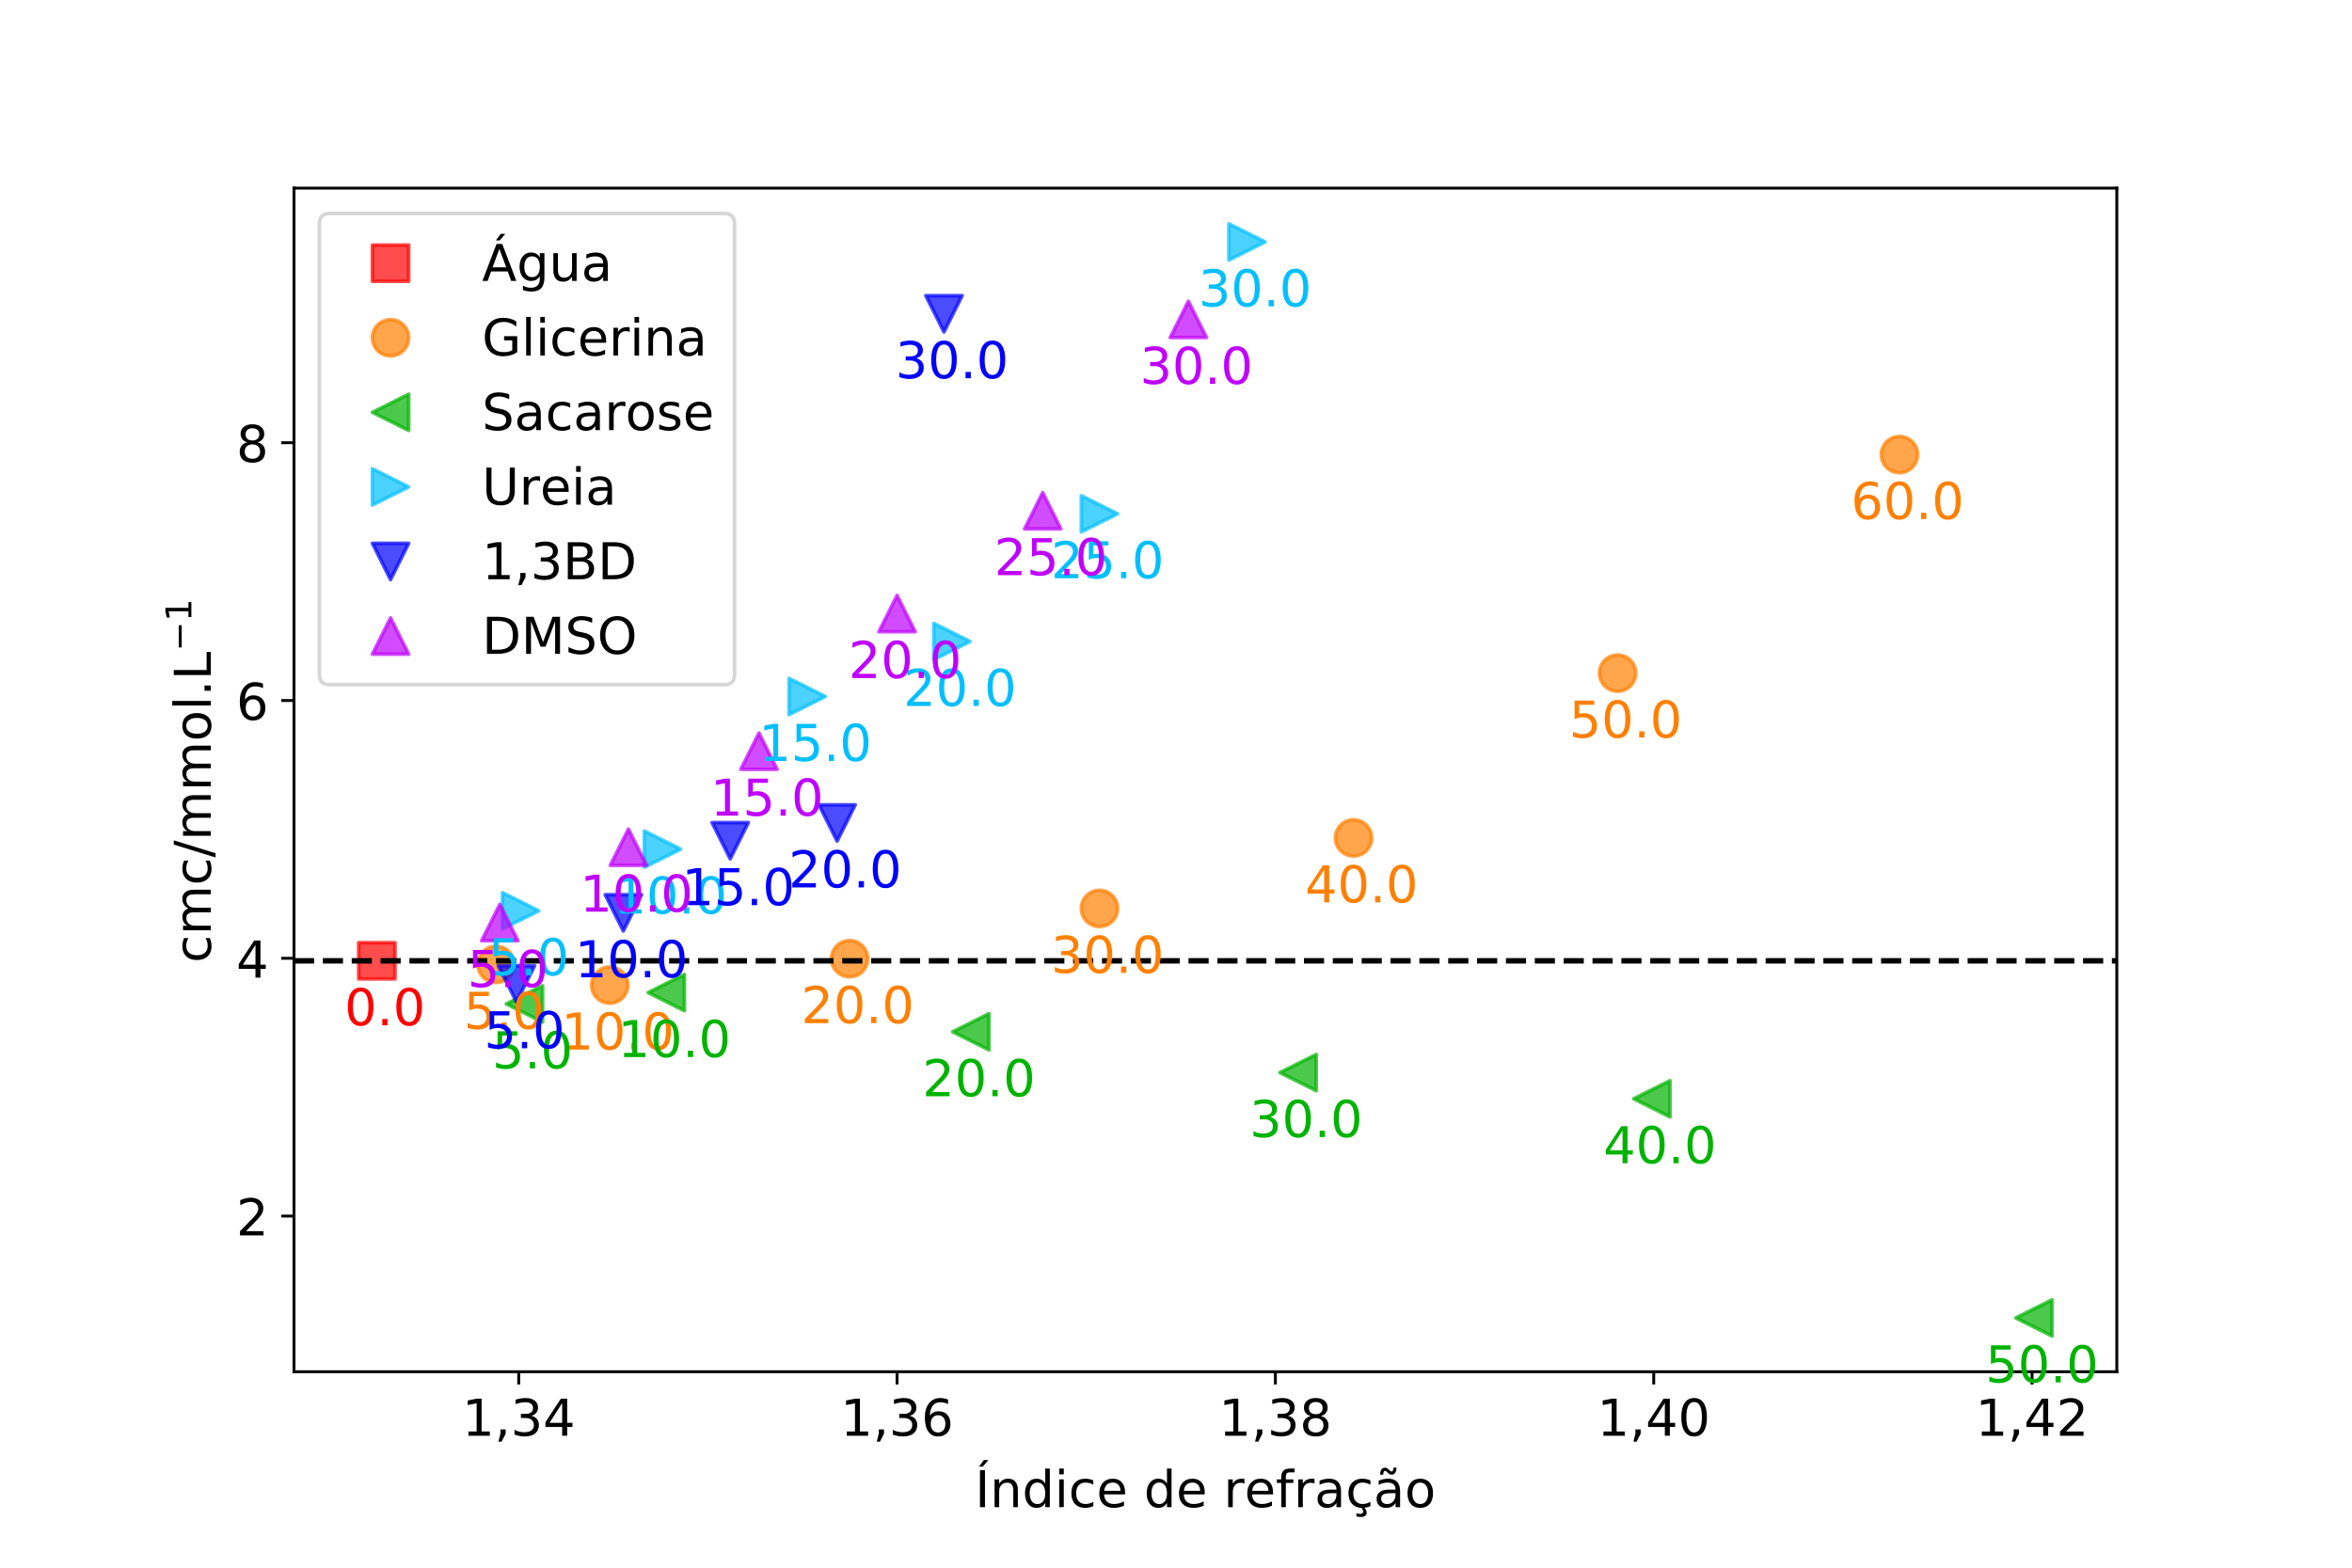 <?xml version="1.0" encoding="utf-8" standalone="no"?>
<!DOCTYPE svg PUBLIC "-//W3C//DTD SVG 1.1//EN"
  "http://www.w3.org/Graphics/SVG/1.1/DTD/svg11.dtd">
<!-- Created with matplotlib (https://matplotlib.org/) -->
<svg height="432pt" version="1.1" viewBox="0 0 648 432" width="648pt" xmlns="http://www.w3.org/2000/svg" xmlns:xlink="http://www.w3.org/1999/xlink">
 <defs>
  <style type="text/css">
*{stroke-linecap:butt;stroke-linejoin:round;}
  </style>
 </defs>
 <g id="figure_1">
  <g id="patch_1">
   <path d="M 0 432 
L 648 432 
L 648 0 
L 0 0 
z
" style="fill:#ffffff;"/>
  </g>
  <g id="axes_1">
   <g id="patch_2">
    <path d="M 81 378 
L 583.2 378 
L 583.2 51.84 
L 81 51.84 
z
" style="fill:#ffffff;"/>
   </g>
   <g id="matplotlib.axis_1">
    <g id="xtick_1">
     <g id="line2d_1">
      <defs>
       <path d="M 0 0 
L 0 3.5 
" id="m41f0020ada" style="stroke:#000000;stroke-width:0.8;"/>
      </defs>
      <g>
       <use style="stroke:#000000;stroke-width:0.8;" x="142.915" xlink:href="#m41f0020ada" y="378"/>
      </g>
     </g>
     <g id="text_1">
      <!-- 1,34 -->
      <defs>
       <path d="M 12.406 8.297 
L 28.516 8.297 
L 28.516 63.922 
L 10.984 60.406 
L 10.984 69.391 
L 28.422 72.906 
L 38.281 72.906 
L 38.281 8.297 
L 54.391 8.297 
L 54.391 0 
L 12.406 0 
z
" id="DejaVuSans-49"/>
       <path d="M 11.719 12.406 
L 22.016 12.406 
L 22.016 4 
L 14.016 -11.625 
L 7.719 -11.625 
L 11.719 4 
z
" id="DejaVuSans-44"/>
       <path d="M 40.578 39.312 
Q 47.656 37.797 51.625 33 
Q 55.609 28.219 55.609 21.188 
Q 55.609 10.406 48.188 4.484 
Q 40.766 -1.422 27.094 -1.422 
Q 22.516 -1.422 17.656 -0.516 
Q 12.797 0.391 7.625 2.203 
L 7.625 11.719 
Q 11.719 9.328 16.594 8.109 
Q 21.484 6.891 26.812 6.891 
Q 36.078 6.891 40.938 10.547 
Q 45.797 14.203 45.797 21.188 
Q 45.797 27.641 41.281 31.266 
Q 36.766 34.906 28.719 34.906 
L 20.219 34.906 
L 20.219 43.016 
L 29.109 43.016 
Q 36.375 43.016 40.234 45.922 
Q 44.094 48.828 44.094 54.297 
Q 44.094 59.906 40.109 62.906 
Q 36.141 65.922 28.719 65.922 
Q 24.656 65.922 20.016 65.031 
Q 15.375 64.156 9.812 62.312 
L 9.812 71.094 
Q 15.438 72.656 20.344 73.438 
Q 25.25 74.219 29.594 74.219 
Q 40.828 74.219 47.359 69.109 
Q 53.906 64.016 53.906 55.328 
Q 53.906 49.266 50.438 45.094 
Q 46.969 40.922 40.578 39.312 
z
" id="DejaVuSans-51"/>
       <path d="M 37.797 64.312 
L 12.891 25.391 
L 37.797 25.391 
z
M 35.203 72.906 
L 47.609 72.906 
L 47.609 25.391 
L 58.016 25.391 
L 58.016 17.188 
L 47.609 17.188 
L 47.609 0 
L 37.797 0 
L 37.797 17.188 
L 4.891 17.188 
L 4.891 26.703 
z
" id="DejaVuSans-52"/>
      </defs>
      <g transform="translate(127.329 395.638)scale(0.14 -0.14)">
       <use xlink:href="#DejaVuSans-49"/>
       <use x="63.623" xlink:href="#DejaVuSans-44"/>
       <use x="95.41" xlink:href="#DejaVuSans-51"/>
       <use x="159.033" xlink:href="#DejaVuSans-52"/>
      </g>
     </g>
    </g>
    <g id="xtick_2">
     <g id="line2d_2">
      <g>
       <use style="stroke:#000000;stroke-width:0.8;" x="247.149" xlink:href="#m41f0020ada" y="378"/>
      </g>
     </g>
     <g id="text_2">
      <!-- 1,36 -->
      <defs>
       <path d="M 33.016 40.375 
Q 26.375 40.375 22.484 35.828 
Q 18.609 31.297 18.609 23.391 
Q 18.609 15.531 22.484 10.953 
Q 26.375 6.391 33.016 6.391 
Q 39.656 6.391 43.531 10.953 
Q 47.406 15.531 47.406 23.391 
Q 47.406 31.297 43.531 35.828 
Q 39.656 40.375 33.016 40.375 
z
M 52.594 71.297 
L 52.594 62.312 
Q 48.875 64.062 45.094 64.984 
Q 41.312 65.922 37.594 65.922 
Q 27.828 65.922 22.672 59.328 
Q 17.531 52.734 16.797 39.406 
Q 19.672 43.656 24.016 45.922 
Q 28.375 48.188 33.594 48.188 
Q 44.578 48.188 50.953 41.516 
Q 57.328 34.859 57.328 23.391 
Q 57.328 12.156 50.688 5.359 
Q 44.047 -1.422 33.016 -1.422 
Q 20.359 -1.422 13.672 8.266 
Q 6.984 17.969 6.984 36.375 
Q 6.984 53.656 15.188 63.938 
Q 23.391 74.219 37.203 74.219 
Q 40.922 74.219 44.703 73.484 
Q 48.484 72.75 52.594 71.297 
z
" id="DejaVuSans-54"/>
      </defs>
      <g transform="translate(231.563 395.638)scale(0.14 -0.14)">
       <use xlink:href="#DejaVuSans-49"/>
       <use x="63.623" xlink:href="#DejaVuSans-44"/>
       <use x="95.41" xlink:href="#DejaVuSans-51"/>
       <use x="159.033" xlink:href="#DejaVuSans-54"/>
      </g>
     </g>
    </g>
    <g id="xtick_3">
     <g id="line2d_3">
      <g>
       <use style="stroke:#000000;stroke-width:0.8;" x="351.383" xlink:href="#m41f0020ada" y="378"/>
      </g>
     </g>
     <g id="text_3">
      <!-- 1,38 -->
      <defs>
       <path d="M 31.781 34.625 
Q 24.75 34.625 20.719 30.859 
Q 16.703 27.094 16.703 20.516 
Q 16.703 13.922 20.719 10.156 
Q 24.75 6.391 31.781 6.391 
Q 38.812 6.391 42.859 10.172 
Q 46.922 13.969 46.922 20.516 
Q 46.922 27.094 42.891 30.859 
Q 38.875 34.625 31.781 34.625 
z
M 21.922 38.812 
Q 15.578 40.375 12.031 44.719 
Q 8.5 49.078 8.5 55.328 
Q 8.5 64.062 14.719 69.141 
Q 20.953 74.219 31.781 74.219 
Q 42.672 74.219 48.875 69.141 
Q 55.078 64.062 55.078 55.328 
Q 55.078 49.078 51.531 44.719 
Q 48 40.375 41.703 38.812 
Q 48.828 37.156 52.797 32.312 
Q 56.781 27.484 56.781 20.516 
Q 56.781 9.906 50.312 4.234 
Q 43.844 -1.422 31.781 -1.422 
Q 19.734 -1.422 13.25 4.234 
Q 6.781 9.906 6.781 20.516 
Q 6.781 27.484 10.781 32.312 
Q 14.797 37.156 21.922 38.812 
z
M 18.312 54.391 
Q 18.312 48.734 21.844 45.562 
Q 25.391 42.391 31.781 42.391 
Q 38.141 42.391 41.719 45.562 
Q 45.312 48.734 45.312 54.391 
Q 45.312 60.062 41.719 63.234 
Q 38.141 66.406 31.781 66.406 
Q 25.391 66.406 21.844 63.234 
Q 18.312 60.062 18.312 54.391 
z
" id="DejaVuSans-56"/>
      </defs>
      <g transform="translate(335.797 395.638)scale(0.14 -0.14)">
       <use xlink:href="#DejaVuSans-49"/>
       <use x="63.623" xlink:href="#DejaVuSans-44"/>
       <use x="95.41" xlink:href="#DejaVuSans-51"/>
       <use x="159.033" xlink:href="#DejaVuSans-56"/>
      </g>
     </g>
    </g>
    <g id="xtick_4">
     <g id="line2d_4">
      <g>
       <use style="stroke:#000000;stroke-width:0.8;" x="455.617" xlink:href="#m41f0020ada" y="378"/>
      </g>
     </g>
     <g id="text_4">
      <!-- 1,40 -->
      <defs>
       <path d="M 31.781 66.406 
Q 24.172 66.406 20.328 58.906 
Q 16.5 51.422 16.5 36.375 
Q 16.5 21.391 20.328 13.891 
Q 24.172 6.391 31.781 6.391 
Q 39.453 6.391 43.281 13.891 
Q 47.125 21.391 47.125 36.375 
Q 47.125 51.422 43.281 58.906 
Q 39.453 66.406 31.781 66.406 
z
M 31.781 74.219 
Q 44.047 74.219 50.516 64.516 
Q 56.984 54.828 56.984 36.375 
Q 56.984 17.969 50.516 8.266 
Q 44.047 -1.422 31.781 -1.422 
Q 19.531 -1.422 13.062 8.266 
Q 6.594 17.969 6.594 36.375 
Q 6.594 54.828 13.062 64.516 
Q 19.531 74.219 31.781 74.219 
z
" id="DejaVuSans-48"/>
      </defs>
      <g transform="translate(440.031 395.638)scale(0.14 -0.14)">
       <use xlink:href="#DejaVuSans-49"/>
       <use x="63.623" xlink:href="#DejaVuSans-44"/>
       <use x="95.41" xlink:href="#DejaVuSans-52"/>
       <use x="159.033" xlink:href="#DejaVuSans-48"/>
      </g>
     </g>
    </g>
    <g id="xtick_5">
     <g id="line2d_5">
      <g>
       <use style="stroke:#000000;stroke-width:0.8;" x="559.852" xlink:href="#m41f0020ada" y="378"/>
      </g>
     </g>
     <g id="text_5">
      <!-- 1,42 -->
      <defs>
       <path d="M 19.188 8.297 
L 53.609 8.297 
L 53.609 0 
L 7.328 0 
L 7.328 8.297 
Q 12.938 14.109 22.625 23.891 
Q 32.328 33.688 34.812 36.531 
Q 39.547 41.844 41.422 45.531 
Q 43.312 49.219 43.312 52.781 
Q 43.312 58.594 39.234 62.25 
Q 35.156 65.922 28.609 65.922 
Q 23.969 65.922 18.812 64.312 
Q 13.672 62.703 7.812 59.422 
L 7.812 69.391 
Q 13.766 71.781 18.938 73 
Q 24.125 74.219 28.422 74.219 
Q 39.75 74.219 46.484 68.547 
Q 53.219 62.891 53.219 53.422 
Q 53.219 48.922 51.531 44.891 
Q 49.859 40.875 45.406 35.406 
Q 44.188 33.984 37.641 27.219 
Q 31.109 20.453 19.188 8.297 
z
" id="DejaVuSans-50"/>
      </defs>
      <g transform="translate(544.266 395.638)scale(0.14 -0.14)">
       <use xlink:href="#DejaVuSans-49"/>
       <use x="63.623" xlink:href="#DejaVuSans-44"/>
       <use x="95.41" xlink:href="#DejaVuSans-52"/>
       <use x="159.033" xlink:href="#DejaVuSans-50"/>
      </g>
     </g>
    </g>
    <g id="text_6">
     <!-- Índice de refração -->
     <defs>
      <path d="M 9.812 72.906 
L 19.672 72.906 
L 19.672 0 
L 9.812 0 
z
M 17.484 92.734 
L 26.516 92.734 
L 15.375 79.844 
L 7.906 79.844 
z
" id="DejaVuSans-205"/>
      <path d="M 54.891 33.016 
L 54.891 0 
L 45.906 0 
L 45.906 32.719 
Q 45.906 40.484 42.875 44.328 
Q 39.844 48.188 33.797 48.188 
Q 26.516 48.188 22.312 43.547 
Q 18.109 38.922 18.109 30.906 
L 18.109 0 
L 9.078 0 
L 9.078 54.688 
L 18.109 54.688 
L 18.109 46.188 
Q 21.344 51.125 25.703 53.562 
Q 30.078 56 35.797 56 
Q 45.219 56 50.047 50.172 
Q 54.891 44.344 54.891 33.016 
z
" id="DejaVuSans-110"/>
      <path d="M 45.406 46.391 
L 45.406 75.984 
L 54.391 75.984 
L 54.391 0 
L 45.406 0 
L 45.406 8.203 
Q 42.578 3.328 38.25 0.953 
Q 33.938 -1.422 27.875 -1.422 
Q 17.969 -1.422 11.734 6.484 
Q 5.516 14.406 5.516 27.297 
Q 5.516 40.188 11.734 48.094 
Q 17.969 56 27.875 56 
Q 33.938 56 38.25 53.625 
Q 42.578 51.266 45.406 46.391 
z
M 14.797 27.297 
Q 14.797 17.391 18.875 11.75 
Q 22.953 6.109 30.078 6.109 
Q 37.203 6.109 41.297 11.75 
Q 45.406 17.391 45.406 27.297 
Q 45.406 37.203 41.297 42.844 
Q 37.203 48.484 30.078 48.484 
Q 22.953 48.484 18.875 42.844 
Q 14.797 37.203 14.797 27.297 
z
" id="DejaVuSans-100"/>
      <path d="M 9.422 54.688 
L 18.406 54.688 
L 18.406 0 
L 9.422 0 
z
M 9.422 75.984 
L 18.406 75.984 
L 18.406 64.594 
L 9.422 64.594 
z
" id="DejaVuSans-105"/>
      <path d="M 48.781 52.594 
L 48.781 44.188 
Q 44.969 46.297 41.141 47.344 
Q 37.312 48.391 33.406 48.391 
Q 24.656 48.391 19.812 42.844 
Q 14.984 37.312 14.984 27.297 
Q 14.984 17.281 19.812 11.734 
Q 24.656 6.203 33.406 6.203 
Q 37.312 6.203 41.141 7.25 
Q 44.969 8.297 48.781 10.406 
L 48.781 2.094 
Q 45.016 0.344 40.984 -0.531 
Q 36.969 -1.422 32.422 -1.422 
Q 20.062 -1.422 12.781 6.344 
Q 5.516 14.109 5.516 27.297 
Q 5.516 40.672 12.859 48.328 
Q 20.219 56 33.016 56 
Q 37.156 56 41.109 55.141 
Q 45.062 54.297 48.781 52.594 
z
" id="DejaVuSans-99"/>
      <path d="M 56.203 29.594 
L 56.203 25.203 
L 14.891 25.203 
Q 15.484 15.922 20.484 11.062 
Q 25.484 6.203 34.422 6.203 
Q 39.594 6.203 44.453 7.469 
Q 49.312 8.734 54.109 11.281 
L 54.109 2.781 
Q 49.266 0.734 44.188 -0.344 
Q 39.109 -1.422 33.891 -1.422 
Q 20.797 -1.422 13.156 6.188 
Q 5.516 13.812 5.516 26.812 
Q 5.516 40.234 12.766 48.109 
Q 20.016 56 32.328 56 
Q 43.359 56 49.781 48.891 
Q 56.203 41.797 56.203 29.594 
z
M 47.219 32.234 
Q 47.125 39.594 43.094 43.984 
Q 39.062 48.391 32.422 48.391 
Q 24.906 48.391 20.391 44.141 
Q 15.875 39.891 15.188 32.172 
z
" id="DejaVuSans-101"/>
      <path id="DejaVuSans-32"/>
      <path d="M 41.109 46.297 
Q 39.594 47.172 37.812 47.578 
Q 36.031 48 33.891 48 
Q 26.266 48 22.188 43.047 
Q 18.109 38.094 18.109 28.812 
L 18.109 0 
L 9.078 0 
L 9.078 54.688 
L 18.109 54.688 
L 18.109 46.188 
Q 20.953 51.172 25.484 53.578 
Q 30.031 56 36.531 56 
Q 37.453 56 38.578 55.875 
Q 39.703 55.766 41.062 55.516 
z
" id="DejaVuSans-114"/>
      <path d="M 37.109 75.984 
L 37.109 68.5 
L 28.516 68.5 
Q 23.688 68.5 21.797 66.547 
Q 19.922 64.594 19.922 59.516 
L 19.922 54.688 
L 34.719 54.688 
L 34.719 47.703 
L 19.922 47.703 
L 19.922 0 
L 10.891 0 
L 10.891 47.703 
L 2.297 47.703 
L 2.297 54.688 
L 10.891 54.688 
L 10.891 58.5 
Q 10.891 67.625 15.141 71.797 
Q 19.391 75.984 28.609 75.984 
z
" id="DejaVuSans-102"/>
      <path d="M 34.281 27.484 
Q 23.391 27.484 19.188 25 
Q 14.984 22.516 14.984 16.5 
Q 14.984 11.719 18.141 8.906 
Q 21.297 6.109 26.703 6.109 
Q 34.188 6.109 38.703 11.406 
Q 43.219 16.703 43.219 25.484 
L 43.219 27.484 
z
M 52.203 31.203 
L 52.203 0 
L 43.219 0 
L 43.219 8.297 
Q 40.141 3.328 35.547 0.953 
Q 30.953 -1.422 24.312 -1.422 
Q 15.922 -1.422 10.953 3.297 
Q 6 8.016 6 15.922 
Q 6 25.141 12.172 29.828 
Q 18.359 34.516 30.609 34.516 
L 43.219 34.516 
L 43.219 35.406 
Q 43.219 41.609 39.141 45 
Q 35.062 48.391 27.688 48.391 
Q 23 48.391 18.547 47.266 
Q 14.109 46.141 10.016 43.891 
L 10.016 52.203 
Q 14.938 54.109 19.578 55.047 
Q 24.219 56 28.609 56 
Q 40.484 56 46.344 49.844 
Q 52.203 43.703 52.203 31.203 
z
" id="DejaVuSans-97"/>
      <path d="M 48.781 52.594 
L 48.781 44.188 
Q 44.969 46.297 41.141 47.344 
Q 37.312 48.391 33.406 48.391 
Q 24.656 48.391 19.812 42.844 
Q 14.984 37.312 14.984 27.297 
Q 14.984 17.281 19.812 11.734 
Q 24.656 6.203 33.406 6.203 
Q 37.312 6.203 41.141 7.25 
Q 44.969 8.297 48.781 10.406 
L 48.781 2.094 
Q 45.016 0.344 40.984 -0.531 
Q 36.969 -1.422 32.422 -1.422 
Q 20.062 -1.422 12.781 6.344 
Q 5.516 14.109 5.516 27.297 
Q 5.516 40.672 12.859 48.328 
Q 20.219 56 33.016 56 
Q 37.156 56 41.109 55.141 
Q 45.062 54.297 48.781 52.594 
z
M 36.078 0 
Q 38.766 -3.031 40.078 -5.594 
Q 41.406 -8.156 41.406 -10.5 
Q 41.406 -14.844 38.469 -17.062 
Q 35.547 -19.281 29.781 -19.281 
Q 27.547 -19.281 25.422 -18.984 
Q 23.297 -18.703 21.188 -18.109 
L 21.188 -11.719 
Q 22.859 -12.547 24.656 -12.906 
Q 26.469 -13.281 28.766 -13.281 
Q 31.641 -13.281 33.109 -12.109 
Q 34.578 -10.938 34.578 -8.688 
Q 34.578 -7.234 33.516 -5.109 
Q 32.469 -2.984 30.281 0 
z
" id="DejaVuSans-231"/>
      <path d="M 34.281 27.484 
Q 23.391 27.484 19.188 25 
Q 14.984 22.516 14.984 16.5 
Q 14.984 11.719 18.141 8.906 
Q 21.297 6.109 26.703 6.109 
Q 34.188 6.109 38.703 11.406 
Q 43.219 16.703 43.219 25.484 
L 43.219 27.484 
z
M 52.203 31.203 
L 52.203 0 
L 43.219 0 
L 43.219 8.297 
Q 40.141 3.328 35.547 0.953 
Q 30.953 -1.422 24.312 -1.422 
Q 15.922 -1.422 10.953 3.297 
Q 6 8.016 6 15.922 
Q 6 25.141 12.172 29.828 
Q 18.359 34.516 30.609 34.516 
L 43.219 34.516 
L 43.219 35.406 
Q 43.219 41.609 39.141 45 
Q 35.062 48.391 27.688 48.391 
Q 23 48.391 18.547 47.266 
Q 14.109 46.141 10.016 43.891 
L 10.016 52.203 
Q 14.938 54.109 19.578 55.047 
Q 24.219 56 28.609 56 
Q 40.484 56 46.344 49.844 
Q 52.203 43.703 52.203 31.203 
z
M 28.812 66.891 
L 26.031 69.578 
Q 24.953 70.562 24.141 71.016 
Q 23.344 71.484 22.703 71.484 
Q 20.844 71.484 19.969 69.703 
Q 19.094 67.922 19 63.922 
L 12.891 63.922 
Q 12.984 70.516 15.469 74.094 
Q 17.969 77.688 22.406 77.688 
Q 24.266 77.688 25.828 77 
Q 27.391 76.312 29.203 74.703 
L 31.984 72.016 
Q 33.062 71.047 33.859 70.578 
Q 34.672 70.125 35.297 70.125 
Q 37.156 70.125 38.031 71.906 
Q 38.922 73.688 39.016 77.688 
L 45.125 77.688 
Q 45.016 71.094 42.531 67.5 
Q 40.047 63.922 35.594 63.922 
Q 33.734 63.922 32.172 64.594 
Q 30.609 65.281 28.812 66.891 
z
" id="DejaVuSans-227"/>
      <path d="M 30.609 48.391 
Q 23.391 48.391 19.188 42.75 
Q 14.984 37.109 14.984 27.297 
Q 14.984 17.484 19.156 11.844 
Q 23.344 6.203 30.609 6.203 
Q 37.797 6.203 41.984 11.859 
Q 46.188 17.531 46.188 27.297 
Q 46.188 37.016 41.984 42.703 
Q 37.797 48.391 30.609 48.391 
z
M 30.609 56 
Q 42.328 56 49.016 48.375 
Q 55.719 40.766 55.719 27.297 
Q 55.719 13.875 49.016 6.219 
Q 42.328 -1.422 30.609 -1.422 
Q 18.844 -1.422 12.172 6.219 
Q 5.516 13.875 5.516 27.297 
Q 5.516 40.766 12.172 48.375 
Q 18.844 56 30.609 56 
z
" id="DejaVuSans-111"/>
     </defs>
     <g transform="translate(268.618 415.32)scale(0.14 -0.14)">
      <use xlink:href="#DejaVuSans-205"/>
      <use x="29.492" xlink:href="#DejaVuSans-110"/>
      <use x="92.871" xlink:href="#DejaVuSans-100"/>
      <use x="156.348" xlink:href="#DejaVuSans-105"/>
      <use x="184.131" xlink:href="#DejaVuSans-99"/>
      <use x="239.111" xlink:href="#DejaVuSans-101"/>
      <use x="300.635" xlink:href="#DejaVuSans-32"/>
      <use x="332.422" xlink:href="#DejaVuSans-100"/>
      <use x="395.898" xlink:href="#DejaVuSans-101"/>
      <use x="457.422" xlink:href="#DejaVuSans-32"/>
      <use x="489.209" xlink:href="#DejaVuSans-114"/>
      <use x="530.291" xlink:href="#DejaVuSans-101"/>
      <use x="591.814" xlink:href="#DejaVuSans-102"/>
      <use x="627.02" xlink:href="#DejaVuSans-114"/>
      <use x="668.133" xlink:href="#DejaVuSans-97"/>
      <use x="729.412" xlink:href="#DejaVuSans-231"/>
      <use x="784.393" xlink:href="#DejaVuSans-227"/>
      <use x="845.672" xlink:href="#DejaVuSans-111"/>
     </g>
    </g>
   </g>
   <g id="matplotlib.axis_2">
    <g id="ytick_1">
     <g id="line2d_6">
      <defs>
       <path d="M 0 0 
L -3.5 0 
" id="me57f3db354" style="stroke:#000000;stroke-width:0.8;"/>
      </defs>
      <g>
       <use style="stroke:#000000;stroke-width:0.8;" x="81" xlink:href="#me57f3db354" y="335.114"/>
      </g>
     </g>
     <g id="text_7">
      <!-- 2 -->
      <g transform="translate(65.093 340.433)scale(0.14 -0.14)">
       <use xlink:href="#DejaVuSans-50"/>
      </g>
     </g>
    </g>
    <g id="ytick_2">
     <g id="line2d_7">
      <g>
       <use style="stroke:#000000;stroke-width:0.8;" x="81" xlink:href="#me57f3db354" y="264.074"/>
      </g>
     </g>
     <g id="text_8">
      <!-- 4 -->
      <g transform="translate(65.093 269.392)scale(0.14 -0.14)">
       <use xlink:href="#DejaVuSans-52"/>
      </g>
     </g>
    </g>
    <g id="ytick_3">
     <g id="line2d_8">
      <g>
       <use style="stroke:#000000;stroke-width:0.8;" x="81" xlink:href="#me57f3db354" y="193.033"/>
      </g>
     </g>
     <g id="text_9">
      <!-- 6 -->
      <g transform="translate(65.093 198.352)scale(0.14 -0.14)">
       <use xlink:href="#DejaVuSans-54"/>
      </g>
     </g>
    </g>
    <g id="ytick_4">
     <g id="line2d_9">
      <g>
       <use style="stroke:#000000;stroke-width:0.8;" x="81" xlink:href="#me57f3db354" y="121.993"/>
      </g>
     </g>
     <g id="text_10">
      <!-- 8 -->
      <g transform="translate(65.093 127.312)scale(0.14 -0.14)">
       <use xlink:href="#DejaVuSans-56"/>
      </g>
     </g>
    </g>
    <g id="text_11">
     <!-- cmc/mmol.L$^{-1}$ -->
     <defs>
      <path d="M 52 44.188 
Q 55.375 50.25 60.062 53.125 
Q 64.75 56 71.094 56 
Q 79.641 56 84.281 50.016 
Q 88.922 44.047 88.922 33.016 
L 88.922 0 
L 79.891 0 
L 79.891 32.719 
Q 79.891 40.578 77.094 44.375 
Q 74.312 48.188 68.609 48.188 
Q 61.625 48.188 57.562 43.547 
Q 53.516 38.922 53.516 30.906 
L 53.516 0 
L 44.484 0 
L 44.484 32.719 
Q 44.484 40.625 41.703 44.406 
Q 38.922 48.188 33.109 48.188 
Q 26.219 48.188 22.156 43.531 
Q 18.109 38.875 18.109 30.906 
L 18.109 0 
L 9.078 0 
L 9.078 54.688 
L 18.109 54.688 
L 18.109 46.188 
Q 21.188 51.219 25.484 53.609 
Q 29.781 56 35.688 56 
Q 41.656 56 45.828 52.969 
Q 50 49.953 52 44.188 
z
" id="DejaVuSans-109"/>
      <path d="M 25.391 72.906 
L 33.688 72.906 
L 8.297 -9.281 
L 0 -9.281 
z
" id="DejaVuSans-47"/>
      <path d="M 9.422 75.984 
L 18.406 75.984 
L 18.406 0 
L 9.422 0 
z
" id="DejaVuSans-108"/>
      <path d="M 10.688 12.406 
L 21 12.406 
L 21 0 
L 10.688 0 
z
" id="DejaVuSans-46"/>
      <path d="M 9.812 72.906 
L 19.672 72.906 
L 19.672 8.297 
L 55.172 8.297 
L 55.172 0 
L 9.812 0 
z
" id="DejaVuSans-76"/>
      <path d="M 10.594 35.5 
L 73.188 35.5 
L 73.188 27.203 
L 10.594 27.203 
z
" id="DejaVuSans-8722"/>
     </defs>
     <g transform="translate(58.181 265.32)rotate(-90)scale(0.14 -0.14)">
      <use transform="translate(0 0.684)" xlink:href="#DejaVuSans-99"/>
      <use transform="translate(54.98 0.684)" xlink:href="#DejaVuSans-109"/>
      <use transform="translate(152.393 0.684)" xlink:href="#DejaVuSans-99"/>
      <use transform="translate(207.373 0.684)" xlink:href="#DejaVuSans-47"/>
      <use transform="translate(241.064 0.684)" xlink:href="#DejaVuSans-109"/>
      <use transform="translate(338.477 0.684)" xlink:href="#DejaVuSans-109"/>
      <use transform="translate(435.889 0.684)" xlink:href="#DejaVuSans-111"/>
      <use transform="translate(497.07 0.684)" xlink:href="#DejaVuSans-108"/>
      <use transform="translate(524.854 0.684)" xlink:href="#DejaVuSans-46"/>
      <use transform="translate(556.641 0.684)" xlink:href="#DejaVuSans-76"/>
      <use transform="translate(613.311 38.966)scale(0.7)" xlink:href="#DejaVuSans-8722"/>
      <use transform="translate(671.963 38.966)scale(0.7)" xlink:href="#DejaVuSans-49"/>
     </g>
    </g>
   </g>
   <g id="line2d_10">
    <path clip-path="url(#p81534fd84f)" d="M 103.827 264.767 
" style="fill:none;"/>
    <defs>
     <path d="M -5 5 
L 5 5 
L 5 -5 
L -5 -5 
z
" id="m990fb0af5c" style="stroke:#ff0000;stroke-linejoin:miter;stroke-opacity:0.7;"/>
    </defs>
    <g clip-path="url(#p81534fd84f)">
     <use style="fill:#ff0000;fill-opacity:0.7;stroke:#ff0000;stroke-linejoin:miter;stroke-opacity:0.7;" x="103.827" xlink:href="#m990fb0af5c" y="264.767"/>
    </g>
   </g>
   <g id="line2d_11">
    <path clip-path="url(#p81534fd84f)" d="M 136.661 265.753 
L 167.983 271.454 
L 234.068 264.182 
L 302.914 250.327 
L 372.908 230.897 
L 445.663 185.497 
L 523.317 125.268 
" style="fill:none;"/>
    <defs>
     <path d="M 0 5 
C 1.326 5 2.598 4.473 3.536 3.536 
C 4.473 2.598 5 1.326 5 0 
C 5 -1.326 4.473 -2.598 3.536 -3.536 
C 2.598 -4.473 1.326 -5 0 -5 
C -1.326 -5 -2.598 -4.473 -3.536 -3.536 
C -4.473 -2.598 -5 -1.326 -5 0 
C -5 1.326 -4.473 2.598 -3.536 3.536 
C -2.598 4.473 -1.326 5 0 5 
z
" id="m18b5aebb7a" style="stroke:#ff8000;stroke-opacity:0.7;"/>
    </defs>
    <g clip-path="url(#p81534fd84f)">
     <use style="fill:#ff8000;fill-opacity:0.7;stroke:#ff8000;stroke-opacity:0.7;" x="136.661" xlink:href="#m18b5aebb7a" y="265.753"/>
     <use style="fill:#ff8000;fill-opacity:0.7;stroke:#ff8000;stroke-opacity:0.7;" x="167.983" xlink:href="#m18b5aebb7a" y="271.454"/>
     <use style="fill:#ff8000;fill-opacity:0.7;stroke:#ff8000;stroke-opacity:0.7;" x="234.068" xlink:href="#m18b5aebb7a" y="264.182"/>
     <use style="fill:#ff8000;fill-opacity:0.7;stroke:#ff8000;stroke-opacity:0.7;" x="302.914" xlink:href="#m18b5aebb7a" y="250.327"/>
     <use style="fill:#ff8000;fill-opacity:0.7;stroke:#ff8000;stroke-opacity:0.7;" x="372.908" xlink:href="#m18b5aebb7a" y="230.897"/>
     <use style="fill:#ff8000;fill-opacity:0.7;stroke:#ff8000;stroke-opacity:0.7;" x="445.663" xlink:href="#m18b5aebb7a" y="185.497"/>
     <use style="fill:#ff8000;fill-opacity:0.7;stroke:#ff8000;stroke-opacity:0.7;" x="523.317" xlink:href="#m18b5aebb7a" y="125.268"/>
    </g>
   </g>
   <g id="line2d_12">
    <path clip-path="url(#p81534fd84f)" d="M 144.479 276.639 
L 183.566 273.526 
L 267.475 284.324 
L 357.637 295.57 
L 455.096 302.79 
L 560.373 363.175 
" style="fill:none;"/>
    <defs>
     <path d="M -5 -0 
L 5 5 
L 5 -5 
z
" id="m10d9ac0b5b" style="stroke:#00b300;stroke-linejoin:miter;stroke-opacity:0.7;"/>
    </defs>
    <g clip-path="url(#p81534fd84f)">
     <use style="fill:#00b300;fill-opacity:0.7;stroke:#00b300;stroke-linejoin:miter;stroke-opacity:0.7;" x="144.479" xlink:href="#m10d9ac0b5b" y="276.639"/>
     <use style="fill:#00b300;fill-opacity:0.7;stroke:#00b300;stroke-linejoin:miter;stroke-opacity:0.7;" x="183.566" xlink:href="#m10d9ac0b5b" y="273.526"/>
     <use style="fill:#00b300;fill-opacity:0.7;stroke:#00b300;stroke-linejoin:miter;stroke-opacity:0.7;" x="267.475" xlink:href="#m10d9ac0b5b" y="284.324"/>
     <use style="fill:#00b300;fill-opacity:0.7;stroke:#00b300;stroke-linejoin:miter;stroke-opacity:0.7;" x="357.637" xlink:href="#m10d9ac0b5b" y="295.57"/>
     <use style="fill:#00b300;fill-opacity:0.7;stroke:#00b300;stroke-linejoin:miter;stroke-opacity:0.7;" x="455.096" xlink:href="#m10d9ac0b5b" y="302.79"/>
     <use style="fill:#00b300;fill-opacity:0.7;stroke:#00b300;stroke-linejoin:miter;stroke-opacity:0.7;" x="560.373" xlink:href="#m10d9ac0b5b" y="363.175"/>
    </g>
   </g>
   <g id="line2d_13">
    <path clip-path="url(#p81534fd84f)" d="M 143.436 250.985 
L 182.524 233.997 
L 222.394 191.933 
L 262.263 176.773 
L 302.914 141.586 
L 343.566 66.665 
" style="fill:none;"/>
    <defs>
     <path d="M 5 0 
L -5 -5 
L -5 5 
z
" id="m6dc013481c" style="stroke:#00bfff;stroke-linejoin:miter;stroke-opacity:0.7;"/>
    </defs>
    <g clip-path="url(#p81534fd84f)">
     <use style="fill:#00bfff;fill-opacity:0.7;stroke:#00bfff;stroke-linejoin:miter;stroke-opacity:0.7;" x="143.436" xlink:href="#m6dc013481c" y="250.985"/>
     <use style="fill:#00bfff;fill-opacity:0.7;stroke:#00bfff;stroke-linejoin:miter;stroke-opacity:0.7;" x="182.524" xlink:href="#m6dc013481c" y="233.997"/>
     <use style="fill:#00bfff;fill-opacity:0.7;stroke:#00bfff;stroke-linejoin:miter;stroke-opacity:0.7;" x="222.394" xlink:href="#m6dc013481c" y="191.933"/>
     <use style="fill:#00bfff;fill-opacity:0.7;stroke:#00bfff;stroke-linejoin:miter;stroke-opacity:0.7;" x="262.263" xlink:href="#m6dc013481c" y="176.773"/>
     <use style="fill:#00bfff;fill-opacity:0.7;stroke:#00bfff;stroke-linejoin:miter;stroke-opacity:0.7;" x="302.914" xlink:href="#m6dc013481c" y="141.586"/>
     <use style="fill:#00bfff;fill-opacity:0.7;stroke:#00bfff;stroke-linejoin:miter;stroke-opacity:0.7;" x="343.566" xlink:href="#m6dc013481c" y="66.665"/>
    </g>
   </g>
   <g id="line2d_14">
    <path clip-path="url(#p81534fd84f)" d="M 142.29 271.104 
L 171.736 251.546 
L 201.182 231.671 
L 230.628 226.78 
L 260.074 86.473 
" style="fill:none;"/>
    <defs>
     <path d="M -0 5 
L 5 -5 
L -5 -5 
z
" id="m82db8fe20f" style="stroke:#0000ff;stroke-linejoin:miter;stroke-opacity:0.7;"/>
    </defs>
    <g clip-path="url(#p81534fd84f)">
     <use style="fill:#0000ff;fill-opacity:0.7;stroke:#0000ff;stroke-linejoin:miter;stroke-opacity:0.7;" x="142.29" xlink:href="#m82db8fe20f" y="271.104"/>
     <use style="fill:#0000ff;fill-opacity:0.7;stroke:#0000ff;stroke-linejoin:miter;stroke-opacity:0.7;" x="171.736" xlink:href="#m82db8fe20f" y="251.546"/>
     <use style="fill:#0000ff;fill-opacity:0.7;stroke:#0000ff;stroke-linejoin:miter;stroke-opacity:0.7;" x="201.182" xlink:href="#m82db8fe20f" y="231.671"/>
     <use style="fill:#0000ff;fill-opacity:0.7;stroke:#0000ff;stroke-linejoin:miter;stroke-opacity:0.7;" x="230.628" xlink:href="#m82db8fe20f" y="226.78"/>
     <use style="fill:#0000ff;fill-opacity:0.7;stroke:#0000ff;stroke-linejoin:miter;stroke-opacity:0.7;" x="260.074" xlink:href="#m82db8fe20f" y="86.473"/>
    </g>
   </g>
   <g id="line2d_15">
    <path clip-path="url(#p81534fd84f)" d="M 137.703 254.223 
L 173.143 233.463 
L 209.104 207.005 
L 247.149 169.083 
L 287.279 140.736 
L 327.409 88.022 
" style="fill:none;"/>
    <defs>
     <path d="M 0 -5 
L -5 5 
L 5 5 
z
" id="m52502a3d0d" style="stroke:#bf00ff;stroke-linejoin:miter;stroke-opacity:0.7;"/>
    </defs>
    <g clip-path="url(#p81534fd84f)">
     <use style="fill:#bf00ff;fill-opacity:0.7;stroke:#bf00ff;stroke-linejoin:miter;stroke-opacity:0.7;" x="137.703" xlink:href="#m52502a3d0d" y="254.223"/>
     <use style="fill:#bf00ff;fill-opacity:0.7;stroke:#bf00ff;stroke-linejoin:miter;stroke-opacity:0.7;" x="173.143" xlink:href="#m52502a3d0d" y="233.463"/>
     <use style="fill:#bf00ff;fill-opacity:0.7;stroke:#bf00ff;stroke-linejoin:miter;stroke-opacity:0.7;" x="209.104" xlink:href="#m52502a3d0d" y="207.005"/>
     <use style="fill:#bf00ff;fill-opacity:0.7;stroke:#bf00ff;stroke-linejoin:miter;stroke-opacity:0.7;" x="247.149" xlink:href="#m52502a3d0d" y="169.083"/>
     <use style="fill:#bf00ff;fill-opacity:0.7;stroke:#bf00ff;stroke-linejoin:miter;stroke-opacity:0.7;" x="287.279" xlink:href="#m52502a3d0d" y="140.736"/>
     <use style="fill:#bf00ff;fill-opacity:0.7;stroke:#bf00ff;stroke-linejoin:miter;stroke-opacity:0.7;" x="327.409" xlink:href="#m52502a3d0d" y="88.022"/>
    </g>
   </g>
   <g id="line2d_16">
    <path clip-path="url(#p81534fd84f)" d="M 81 264.767 
L 583.2 264.767 
" style="fill:none;stroke:#000000;stroke-dasharray:5.55,2.4;stroke-dashoffset:0;stroke-width:1.5;"/>
   </g>
   <g id="patch_3">
    <path d="M 81 378 
L 81 51.84 
" style="fill:none;stroke:#000000;stroke-linecap:square;stroke-linejoin:miter;stroke-width:0.8;"/>
   </g>
   <g id="patch_4">
    <path d="M 583.2 378 
L 583.2 51.84 
" style="fill:none;stroke:#000000;stroke-linecap:square;stroke-linejoin:miter;stroke-width:0.8;"/>
   </g>
   <g id="patch_5">
    <path d="M 81 378 
L 583.2 378 
" style="fill:none;stroke:#000000;stroke-linecap:square;stroke-linejoin:miter;stroke-width:0.8;"/>
   </g>
   <g id="patch_6">
    <path d="M 81 51.84 
L 583.2 51.84 
" style="fill:none;stroke:#000000;stroke-linecap:square;stroke-linejoin:miter;stroke-width:0.8;"/>
   </g>
   <g id="text_12">
    <!--  0.0 -->
    <g style="fill:#ff0000;" transform="translate(90.47 282.527)scale(0.14 -0.14)">
     <use xlink:href="#DejaVuSans-32"/>
     <use x="31.787" xlink:href="#DejaVuSans-48"/>
     <use x="95.41" xlink:href="#DejaVuSans-46"/>
     <use x="127.197" xlink:href="#DejaVuSans-48"/>
    </g>
   </g>
   <g id="text_13">
    <!--  5.0 -->
    <defs>
     <path d="M 10.797 72.906 
L 49.516 72.906 
L 49.516 64.594 
L 19.828 64.594 
L 19.828 46.734 
Q 21.969 47.469 24.109 47.828 
Q 26.266 48.188 28.422 48.188 
Q 40.625 48.188 47.75 41.5 
Q 54.891 34.812 54.891 23.391 
Q 54.891 11.625 47.562 5.094 
Q 40.234 -1.422 26.906 -1.422 
Q 22.312 -1.422 17.547 -0.641 
Q 12.797 0.141 7.719 1.703 
L 7.719 11.625 
Q 12.109 9.234 16.797 8.062 
Q 21.484 6.891 26.703 6.891 
Q 35.156 6.891 40.078 11.328 
Q 45.016 15.766 45.016 23.391 
Q 45.016 31 40.078 35.438 
Q 35.156 39.891 26.703 39.891 
Q 22.75 39.891 18.812 39.016 
Q 14.891 38.141 10.797 36.281 
z
" id="DejaVuSans-53"/>
    </defs>
    <g style="fill:#ff8000;" transform="translate(123.304 283.513)scale(0.14 -0.14)">
     <use xlink:href="#DejaVuSans-32"/>
     <use x="31.787" xlink:href="#DejaVuSans-53"/>
     <use x="95.41" xlink:href="#DejaVuSans-46"/>
     <use x="127.197" xlink:href="#DejaVuSans-48"/>
    </g>
   </g>
   <g id="text_14">
    <!--  10.0 -->
    <g style="fill:#ff8000;" transform="translate(150.173 289.214)scale(0.14 -0.14)">
     <use xlink:href="#DejaVuSans-32"/>
     <use x="31.787" xlink:href="#DejaVuSans-49"/>
     <use x="95.41" xlink:href="#DejaVuSans-48"/>
     <use x="159.033" xlink:href="#DejaVuSans-46"/>
     <use x="190.82" xlink:href="#DejaVuSans-48"/>
    </g>
   </g>
   <g id="text_15">
    <!--  20.0 -->
    <g style="fill:#ff8000;" transform="translate(216.257 281.942)scale(0.14 -0.14)">
     <use xlink:href="#DejaVuSans-32"/>
     <use x="31.787" xlink:href="#DejaVuSans-50"/>
     <use x="95.41" xlink:href="#DejaVuSans-48"/>
     <use x="159.033" xlink:href="#DejaVuSans-46"/>
     <use x="190.82" xlink:href="#DejaVuSans-48"/>
    </g>
   </g>
   <g id="text_16">
    <!--  30.0 -->
    <g style="fill:#ff8000;" transform="translate(285.104 268.087)scale(0.14 -0.14)">
     <use xlink:href="#DejaVuSans-32"/>
     <use x="31.787" xlink:href="#DejaVuSans-51"/>
     <use x="95.41" xlink:href="#DejaVuSans-48"/>
     <use x="159.033" xlink:href="#DejaVuSans-46"/>
     <use x="190.82" xlink:href="#DejaVuSans-48"/>
    </g>
   </g>
   <g id="text_17">
    <!--  40.0 -->
    <g style="fill:#ff8000;" transform="translate(355.097 248.657)scale(0.14 -0.14)">
     <use xlink:href="#DejaVuSans-32"/>
     <use x="31.787" xlink:href="#DejaVuSans-52"/>
     <use x="95.41" xlink:href="#DejaVuSans-48"/>
     <use x="159.033" xlink:href="#DejaVuSans-46"/>
     <use x="190.82" xlink:href="#DejaVuSans-48"/>
    </g>
   </g>
   <g id="text_18">
    <!--  50.0 -->
    <g style="fill:#ff8000;" transform="translate(427.852 203.258)scale(0.14 -0.14)">
     <use xlink:href="#DejaVuSans-32"/>
     <use x="31.787" xlink:href="#DejaVuSans-53"/>
     <use x="95.41" xlink:href="#DejaVuSans-48"/>
     <use x="159.033" xlink:href="#DejaVuSans-46"/>
     <use x="190.82" xlink:href="#DejaVuSans-48"/>
    </g>
   </g>
   <g id="text_19">
    <!--  60.0 -->
    <g style="fill:#ff8000;" transform="translate(505.507 143.028)scale(0.14 -0.14)">
     <use xlink:href="#DejaVuSans-32"/>
     <use x="31.787" xlink:href="#DejaVuSans-54"/>
     <use x="95.41" xlink:href="#DejaVuSans-48"/>
     <use x="159.033" xlink:href="#DejaVuSans-46"/>
     <use x="190.82" xlink:href="#DejaVuSans-48"/>
    </g>
   </g>
   <g id="text_20">
    <!--  5.0 -->
    <g style="fill:#00b300;" transform="translate(131.122 294.399)scale(0.14 -0.14)">
     <use xlink:href="#DejaVuSans-32"/>
     <use x="31.787" xlink:href="#DejaVuSans-53"/>
     <use x="95.41" xlink:href="#DejaVuSans-46"/>
     <use x="127.197" xlink:href="#DejaVuSans-48"/>
    </g>
   </g>
   <g id="text_21">
    <!--  10.0 -->
    <g style="fill:#00b300;" transform="translate(165.756 291.286)scale(0.14 -0.14)">
     <use xlink:href="#DejaVuSans-32"/>
     <use x="31.787" xlink:href="#DejaVuSans-49"/>
     <use x="95.41" xlink:href="#DejaVuSans-48"/>
     <use x="159.033" xlink:href="#DejaVuSans-46"/>
     <use x="190.82" xlink:href="#DejaVuSans-48"/>
    </g>
   </g>
   <g id="text_22">
    <!--  20.0 -->
    <g style="fill:#00b300;" transform="translate(249.664 302.084)scale(0.14 -0.14)">
     <use xlink:href="#DejaVuSans-32"/>
     <use x="31.787" xlink:href="#DejaVuSans-50"/>
     <use x="95.41" xlink:href="#DejaVuSans-48"/>
     <use x="159.033" xlink:href="#DejaVuSans-46"/>
     <use x="190.82" xlink:href="#DejaVuSans-48"/>
    </g>
   </g>
   <g id="text_23">
    <!--  30.0 -->
    <g style="fill:#00b300;" transform="translate(339.827 313.33)scale(0.14 -0.14)">
     <use xlink:href="#DejaVuSans-32"/>
     <use x="31.787" xlink:href="#DejaVuSans-51"/>
     <use x="95.41" xlink:href="#DejaVuSans-48"/>
     <use x="159.033" xlink:href="#DejaVuSans-46"/>
     <use x="190.82" xlink:href="#DejaVuSans-48"/>
    </g>
   </g>
   <g id="text_24">
    <!--  40.0 -->
    <g style="fill:#00b300;" transform="translate(437.286 320.55)scale(0.14 -0.14)">
     <use xlink:href="#DejaVuSans-32"/>
     <use x="31.787" xlink:href="#DejaVuSans-52"/>
     <use x="95.41" xlink:href="#DejaVuSans-48"/>
     <use x="159.033" xlink:href="#DejaVuSans-46"/>
     <use x="190.82" xlink:href="#DejaVuSans-48"/>
    </g>
   </g>
   <g id="text_25">
    <!--  50.0 -->
    <g style="fill:#00b300;" transform="translate(542.562 380.935)scale(0.14 -0.14)">
     <use xlink:href="#DejaVuSans-32"/>
     <use x="31.787" xlink:href="#DejaVuSans-53"/>
     <use x="95.41" xlink:href="#DejaVuSans-48"/>
     <use x="159.033" xlink:href="#DejaVuSans-46"/>
     <use x="190.82" xlink:href="#DejaVuSans-48"/>
    </g>
   </g>
   <g id="text_26">
    <!--  5.0 -->
    <g style="fill:#00bfff;" transform="translate(130.079 268.745)scale(0.14 -0.14)">
     <use xlink:href="#DejaVuSans-32"/>
     <use x="31.787" xlink:href="#DejaVuSans-53"/>
     <use x="95.41" xlink:href="#DejaVuSans-46"/>
     <use x="127.197" xlink:href="#DejaVuSans-48"/>
    </g>
   </g>
   <g id="text_27">
    <!--  10.0 -->
    <g style="fill:#00bfff;" transform="translate(164.713 251.757)scale(0.14 -0.14)">
     <use xlink:href="#DejaVuSans-32"/>
     <use x="31.787" xlink:href="#DejaVuSans-49"/>
     <use x="95.41" xlink:href="#DejaVuSans-48"/>
     <use x="159.033" xlink:href="#DejaVuSans-46"/>
     <use x="190.82" xlink:href="#DejaVuSans-48"/>
    </g>
   </g>
   <g id="text_28">
    <!--  15.0 -->
    <g style="fill:#00bfff;" transform="translate(204.583 209.693)scale(0.14 -0.14)">
     <use xlink:href="#DejaVuSans-32"/>
     <use x="31.787" xlink:href="#DejaVuSans-49"/>
     <use x="95.41" xlink:href="#DejaVuSans-53"/>
     <use x="159.033" xlink:href="#DejaVuSans-46"/>
     <use x="190.82" xlink:href="#DejaVuSans-48"/>
    </g>
   </g>
   <g id="text_29">
    <!--  20.0 -->
    <g style="fill:#00bfff;" transform="translate(244.453 194.533)scale(0.14 -0.14)">
     <use xlink:href="#DejaVuSans-32"/>
     <use x="31.787" xlink:href="#DejaVuSans-50"/>
     <use x="95.41" xlink:href="#DejaVuSans-48"/>
     <use x="159.033" xlink:href="#DejaVuSans-46"/>
     <use x="190.82" xlink:href="#DejaVuSans-48"/>
    </g>
   </g>
   <g id="text_30">
    <!--  25.0 -->
    <g style="fill:#00bfff;" transform="translate(285.104 159.346)scale(0.14 -0.14)">
     <use xlink:href="#DejaVuSans-32"/>
     <use x="31.787" xlink:href="#DejaVuSans-50"/>
     <use x="95.41" xlink:href="#DejaVuSans-53"/>
     <use x="159.033" xlink:href="#DejaVuSans-46"/>
     <use x="190.82" xlink:href="#DejaVuSans-48"/>
    </g>
   </g>
   <g id="text_31">
    <!--  30.0 -->
    <g style="fill:#00bfff;" transform="translate(325.755 84.425)scale(0.14 -0.14)">
     <use xlink:href="#DejaVuSans-32"/>
     <use x="31.787" xlink:href="#DejaVuSans-51"/>
     <use x="95.41" xlink:href="#DejaVuSans-48"/>
     <use x="159.033" xlink:href="#DejaVuSans-46"/>
     <use x="190.82" xlink:href="#DejaVuSans-48"/>
    </g>
   </g>
   <g id="text_32">
    <!--  5.0 -->
    <g style="fill:#0000ff;" transform="translate(128.933 288.864)scale(0.14 -0.14)">
     <use xlink:href="#DejaVuSans-32"/>
     <use x="31.787" xlink:href="#DejaVuSans-53"/>
     <use x="95.41" xlink:href="#DejaVuSans-46"/>
     <use x="127.197" xlink:href="#DejaVuSans-48"/>
    </g>
   </g>
   <g id="text_33">
    <!--  10.0 -->
    <g style="fill:#0000ff;" transform="translate(153.925 269.306)scale(0.14 -0.14)">
     <use xlink:href="#DejaVuSans-32"/>
     <use x="31.787" xlink:href="#DejaVuSans-49"/>
     <use x="95.41" xlink:href="#DejaVuSans-48"/>
     <use x="159.033" xlink:href="#DejaVuSans-46"/>
     <use x="190.82" xlink:href="#DejaVuSans-48"/>
    </g>
   </g>
   <g id="text_34">
    <!--  15.0 -->
    <g style="fill:#0000ff;" transform="translate(183.371 249.431)scale(0.14 -0.14)">
     <use xlink:href="#DejaVuSans-32"/>
     <use x="31.787" xlink:href="#DejaVuSans-49"/>
     <use x="95.41" xlink:href="#DejaVuSans-53"/>
     <use x="159.033" xlink:href="#DejaVuSans-46"/>
     <use x="190.82" xlink:href="#DejaVuSans-48"/>
    </g>
   </g>
   <g id="text_35">
    <!--  20.0 -->
    <g style="fill:#0000ff;" transform="translate(212.817 244.54)scale(0.14 -0.14)">
     <use xlink:href="#DejaVuSans-32"/>
     <use x="31.787" xlink:href="#DejaVuSans-50"/>
     <use x="95.41" xlink:href="#DejaVuSans-48"/>
     <use x="159.033" xlink:href="#DejaVuSans-46"/>
     <use x="190.82" xlink:href="#DejaVuSans-48"/>
    </g>
   </g>
   <g id="text_36">
    <!--  30.0 -->
    <g style="fill:#0000ff;" transform="translate(242.264 104.233)scale(0.14 -0.14)">
     <use xlink:href="#DejaVuSans-32"/>
     <use x="31.787" xlink:href="#DejaVuSans-51"/>
     <use x="95.41" xlink:href="#DejaVuSans-48"/>
     <use x="159.033" xlink:href="#DejaVuSans-46"/>
     <use x="190.82" xlink:href="#DejaVuSans-48"/>
    </g>
   </g>
   <g id="text_37">
    <!--  5.0 -->
    <g style="fill:#bf00ff;" transform="translate(124.346 271.983)scale(0.14 -0.14)">
     <use xlink:href="#DejaVuSans-32"/>
     <use x="31.787" xlink:href="#DejaVuSans-53"/>
     <use x="95.41" xlink:href="#DejaVuSans-46"/>
     <use x="127.197" xlink:href="#DejaVuSans-48"/>
    </g>
   </g>
   <g id="text_38">
    <!--  10.0 -->
    <g style="fill:#bf00ff;" transform="translate(155.332 251.223)scale(0.14 -0.14)">
     <use xlink:href="#DejaVuSans-32"/>
     <use x="31.787" xlink:href="#DejaVuSans-49"/>
     <use x="95.41" xlink:href="#DejaVuSans-48"/>
     <use x="159.033" xlink:href="#DejaVuSans-46"/>
     <use x="190.82" xlink:href="#DejaVuSans-48"/>
    </g>
   </g>
   <g id="text_39">
    <!--  15.0 -->
    <g style="fill:#bf00ff;" transform="translate(191.293 224.765)scale(0.14 -0.14)">
     <use xlink:href="#DejaVuSans-32"/>
     <use x="31.787" xlink:href="#DejaVuSans-49"/>
     <use x="95.41" xlink:href="#DejaVuSans-53"/>
     <use x="159.033" xlink:href="#DejaVuSans-46"/>
     <use x="190.82" xlink:href="#DejaVuSans-48"/>
    </g>
   </g>
   <g id="text_40">
    <!--  20.0 -->
    <g style="fill:#bf00ff;" transform="translate(229.339 186.843)scale(0.14 -0.14)">
     <use xlink:href="#DejaVuSans-32"/>
     <use x="31.787" xlink:href="#DejaVuSans-50"/>
     <use x="95.41" xlink:href="#DejaVuSans-48"/>
     <use x="159.033" xlink:href="#DejaVuSans-46"/>
     <use x="190.82" xlink:href="#DejaVuSans-48"/>
    </g>
   </g>
   <g id="text_41">
    <!--  25.0 -->
    <g style="fill:#bf00ff;" transform="translate(269.469 158.496)scale(0.14 -0.14)">
     <use xlink:href="#DejaVuSans-32"/>
     <use x="31.787" xlink:href="#DejaVuSans-50"/>
     <use x="95.41" xlink:href="#DejaVuSans-53"/>
     <use x="159.033" xlink:href="#DejaVuSans-46"/>
     <use x="190.82" xlink:href="#DejaVuSans-48"/>
    </g>
   </g>
   <g id="text_42">
    <!--  30.0 -->
    <g style="fill:#bf00ff;" transform="translate(309.599 105.782)scale(0.14 -0.14)">
     <use xlink:href="#DejaVuSans-32"/>
     <use x="31.787" xlink:href="#DejaVuSans-51"/>
     <use x="95.41" xlink:href="#DejaVuSans-48"/>
     <use x="159.033" xlink:href="#DejaVuSans-46"/>
     <use x="190.82" xlink:href="#DejaVuSans-48"/>
    </g>
   </g>
   <g id="legend_1">
    <g id="patch_7">
     <path d="M 90.8 188.681 
L 199.569 188.681 
Q 202.369 188.681 202.369 185.881 
L 202.369 61.64 
Q 202.369 58.84 199.569 58.84 
L 90.8 58.84 
Q 88 58.84 88 61.64 
L 88 185.881 
Q 88 188.681 90.8 188.681 
z
" style="fill:#ffffff;opacity:0.8;stroke:#cccccc;stroke-linejoin:miter;"/>
    </g>
    <g id="line2d_17">
     <path d="M 93.6 72.523 
L 121.6 72.523 
" style="fill:none;"/>
    </g>
    <g id="line2d_18">
     <g>
      <use style="fill:#ff0000;fill-opacity:0.7;stroke:#ff0000;stroke-linejoin:miter;stroke-opacity:0.7;" x="107.6" xlink:href="#m990fb0af5c" y="72.523"/>
     </g>
    </g>
    <g id="text_43">
     <!-- Água -->
     <defs>
      <path d="M 34.188 63.188 
L 20.797 26.906 
L 47.609 26.906 
z
M 28.609 72.906 
L 39.797 72.906 
L 67.578 0 
L 57.328 0 
L 50.688 18.703 
L 17.828 18.703 
L 11.188 0 
L 0.781 0 
z
M 36.859 92.734 
L 45.906 92.734 
L 34.766 79.844 
L 27.297 79.844 
z
" id="DejaVuSans-193"/>
      <path d="M 45.406 27.984 
Q 45.406 37.75 41.375 43.109 
Q 37.359 48.484 30.078 48.484 
Q 22.859 48.484 18.828 43.109 
Q 14.797 37.75 14.797 27.984 
Q 14.797 18.266 18.828 12.891 
Q 22.859 7.516 30.078 7.516 
Q 37.359 7.516 41.375 12.891 
Q 45.406 18.266 45.406 27.984 
z
M 54.391 6.781 
Q 54.391 -7.172 48.188 -13.984 
Q 42 -20.797 29.203 -20.797 
Q 24.469 -20.797 20.266 -20.094 
Q 16.062 -19.391 12.109 -17.922 
L 12.109 -9.188 
Q 16.062 -11.328 19.922 -12.344 
Q 23.781 -13.375 27.781 -13.375 
Q 36.625 -13.375 41.016 -8.766 
Q 45.406 -4.156 45.406 5.172 
L 45.406 9.625 
Q 42.625 4.781 38.281 2.391 
Q 33.938 0 27.875 0 
Q 17.828 0 11.672 7.656 
Q 5.516 15.328 5.516 27.984 
Q 5.516 40.672 11.672 48.328 
Q 17.828 56 27.875 56 
Q 33.938 56 38.281 53.609 
Q 42.625 51.219 45.406 46.391 
L 45.406 54.688 
L 54.391 54.688 
z
" id="DejaVuSans-103"/>
      <path d="M 8.5 21.578 
L 8.5 54.688 
L 17.484 54.688 
L 17.484 21.922 
Q 17.484 14.156 20.5 10.266 
Q 23.531 6.391 29.594 6.391 
Q 36.859 6.391 41.078 11.031 
Q 45.312 15.672 45.312 23.688 
L 45.312 54.688 
L 54.297 54.688 
L 54.297 0 
L 45.312 0 
L 45.312 8.406 
Q 42.047 3.422 37.719 1 
Q 33.406 -1.422 27.688 -1.422 
Q 18.266 -1.422 13.375 4.438 
Q 8.5 10.297 8.5 21.578 
z
M 31.109 56 
z
" id="DejaVuSans-117"/>
     </defs>
     <g transform="translate(132.8 77.423)scale(0.14 -0.14)">
      <use xlink:href="#DejaVuSans-193"/>
      <use x="68.408" xlink:href="#DejaVuSans-103"/>
      <use x="131.885" xlink:href="#DejaVuSans-117"/>
      <use x="195.264" xlink:href="#DejaVuSans-97"/>
     </g>
    </g>
    <g id="line2d_19">
     <path d="M 93.6 93.072 
L 121.6 93.072 
" style="fill:none;"/>
    </g>
    <g id="line2d_20">
     <g>
      <use style="fill:#ff8000;fill-opacity:0.7;stroke:#ff8000;stroke-opacity:0.7;" x="107.6" xlink:href="#m18b5aebb7a" y="93.072"/>
     </g>
    </g>
    <g id="text_44">
     <!-- Glicerina -->
     <defs>
      <path d="M 59.516 10.406 
L 59.516 29.984 
L 43.406 29.984 
L 43.406 38.094 
L 69.281 38.094 
L 69.281 6.781 
Q 63.578 2.734 56.688 0.656 
Q 49.812 -1.422 42 -1.422 
Q 24.906 -1.422 15.25 8.562 
Q 5.609 18.562 5.609 36.375 
Q 5.609 54.25 15.25 64.234 
Q 24.906 74.219 42 74.219 
Q 49.125 74.219 55.547 72.453 
Q 61.969 70.703 67.391 67.281 
L 67.391 56.781 
Q 61.922 61.422 55.766 63.766 
Q 49.609 66.109 42.828 66.109 
Q 29.438 66.109 22.719 58.641 
Q 16.016 51.172 16.016 36.375 
Q 16.016 21.625 22.719 14.156 
Q 29.438 6.688 42.828 6.688 
Q 48.047 6.688 52.141 7.594 
Q 56.25 8.5 59.516 10.406 
z
" id="DejaVuSans-71"/>
     </defs>
     <g transform="translate(132.8 97.972)scale(0.14 -0.14)">
      <use xlink:href="#DejaVuSans-71"/>
      <use x="77.49" xlink:href="#DejaVuSans-108"/>
      <use x="105.273" xlink:href="#DejaVuSans-105"/>
      <use x="133.057" xlink:href="#DejaVuSans-99"/>
      <use x="188.037" xlink:href="#DejaVuSans-101"/>
      <use x="249.561" xlink:href="#DejaVuSans-114"/>
      <use x="290.674" xlink:href="#DejaVuSans-105"/>
      <use x="318.457" xlink:href="#DejaVuSans-110"/>
      <use x="381.836" xlink:href="#DejaVuSans-97"/>
     </g>
    </g>
    <g id="line2d_21">
     <path d="M 93.6 113.622 
L 121.6 113.622 
" style="fill:none;"/>
    </g>
    <g id="line2d_22">
     <g>
      <use style="fill:#00b300;fill-opacity:0.7;stroke:#00b300;stroke-linejoin:miter;stroke-opacity:0.7;" x="107.6" xlink:href="#m10d9ac0b5b" y="113.622"/>
     </g>
    </g>
    <g id="text_45">
     <!-- Sacarose -->
     <defs>
      <path d="M 53.516 70.516 
L 53.516 60.891 
Q 47.906 63.578 42.922 64.891 
Q 37.938 66.219 33.297 66.219 
Q 25.25 66.219 20.875 63.094 
Q 16.5 59.969 16.5 54.203 
Q 16.5 49.359 19.406 46.891 
Q 22.312 44.438 30.422 42.922 
L 36.375 41.703 
Q 47.406 39.594 52.656 34.297 
Q 57.906 29 57.906 20.125 
Q 57.906 9.516 50.797 4.047 
Q 43.703 -1.422 29.984 -1.422 
Q 24.812 -1.422 18.969 -0.25 
Q 13.141 0.922 6.891 3.219 
L 6.891 13.375 
Q 12.891 10.016 18.656 8.297 
Q 24.422 6.594 29.984 6.594 
Q 38.422 6.594 43.016 9.906 
Q 47.609 13.234 47.609 19.391 
Q 47.609 24.75 44.312 27.781 
Q 41.016 30.812 33.5 32.328 
L 27.484 33.5 
Q 16.453 35.688 11.516 40.375 
Q 6.594 45.062 6.594 53.422 
Q 6.594 63.094 13.406 68.656 
Q 20.219 74.219 32.172 74.219 
Q 37.312 74.219 42.625 73.281 
Q 47.953 72.359 53.516 70.516 
z
" id="DejaVuSans-83"/>
      <path d="M 44.281 53.078 
L 44.281 44.578 
Q 40.484 46.531 36.375 47.5 
Q 32.281 48.484 27.875 48.484 
Q 21.188 48.484 17.844 46.438 
Q 14.5 44.391 14.5 40.281 
Q 14.5 37.156 16.891 35.375 
Q 19.281 33.594 26.516 31.984 
L 29.594 31.297 
Q 39.156 29.25 43.188 25.516 
Q 47.219 21.781 47.219 15.094 
Q 47.219 7.469 41.188 3.016 
Q 35.156 -1.422 24.609 -1.422 
Q 20.219 -1.422 15.453 -0.562 
Q 10.688 0.297 5.422 2 
L 5.422 11.281 
Q 10.406 8.688 15.234 7.391 
Q 20.062 6.109 24.812 6.109 
Q 31.156 6.109 34.562 8.281 
Q 37.984 10.453 37.984 14.406 
Q 37.984 18.062 35.516 20.016 
Q 33.062 21.969 24.703 23.781 
L 21.578 24.516 
Q 13.234 26.266 9.516 29.906 
Q 5.812 33.547 5.812 39.891 
Q 5.812 47.609 11.281 51.797 
Q 16.75 56 26.812 56 
Q 31.781 56 36.172 55.266 
Q 40.578 54.547 44.281 53.078 
z
" id="DejaVuSans-115"/>
     </defs>
     <g transform="translate(132.8 118.522)scale(0.14 -0.14)">
      <use xlink:href="#DejaVuSans-83"/>
      <use x="63.477" xlink:href="#DejaVuSans-97"/>
      <use x="124.756" xlink:href="#DejaVuSans-99"/>
      <use x="179.736" xlink:href="#DejaVuSans-97"/>
      <use x="241.016" xlink:href="#DejaVuSans-114"/>
      <use x="282.098" xlink:href="#DejaVuSans-111"/>
      <use x="343.279" xlink:href="#DejaVuSans-115"/>
      <use x="395.379" xlink:href="#DejaVuSans-101"/>
     </g>
    </g>
    <g id="line2d_23">
     <path d="M 93.6 134.171 
L 121.6 134.171 
" style="fill:none;"/>
    </g>
    <g id="line2d_24">
     <g>
      <use style="fill:#00bfff;fill-opacity:0.7;stroke:#00bfff;stroke-linejoin:miter;stroke-opacity:0.7;" x="107.6" xlink:href="#m6dc013481c" y="134.171"/>
     </g>
    </g>
    <g id="text_46">
     <!-- Ureia -->
     <defs>
      <path d="M 8.688 72.906 
L 18.609 72.906 
L 18.609 28.609 
Q 18.609 16.891 22.844 11.734 
Q 27.094 6.594 36.625 6.594 
Q 46.094 6.594 50.344 11.734 
Q 54.594 16.891 54.594 28.609 
L 54.594 72.906 
L 64.5 72.906 
L 64.5 27.391 
Q 64.5 13.141 57.438 5.859 
Q 50.391 -1.422 36.625 -1.422 
Q 22.797 -1.422 15.734 5.859 
Q 8.688 13.141 8.688 27.391 
z
" id="DejaVuSans-85"/>
     </defs>
     <g transform="translate(132.8 139.071)scale(0.14 -0.14)">
      <use xlink:href="#DejaVuSans-85"/>
      <use x="73.193" xlink:href="#DejaVuSans-114"/>
      <use x="114.275" xlink:href="#DejaVuSans-101"/>
      <use x="175.799" xlink:href="#DejaVuSans-105"/>
      <use x="203.582" xlink:href="#DejaVuSans-97"/>
     </g>
    </g>
    <g id="line2d_25">
     <path d="M 93.6 154.72 
L 121.6 154.72 
" style="fill:none;"/>
    </g>
    <g id="line2d_26">
     <g>
      <use style="fill:#0000ff;fill-opacity:0.7;stroke:#0000ff;stroke-linejoin:miter;stroke-opacity:0.7;" x="107.6" xlink:href="#m82db8fe20f" y="154.72"/>
     </g>
    </g>
    <g id="text_47">
     <!-- 1,3BD -->
     <defs>
      <path d="M 19.672 34.812 
L 19.672 8.109 
L 35.5 8.109 
Q 43.453 8.109 47.281 11.406 
Q 51.125 14.703 51.125 21.484 
Q 51.125 28.328 47.281 31.562 
Q 43.453 34.812 35.5 34.812 
z
M 19.672 64.797 
L 19.672 42.828 
L 34.281 42.828 
Q 41.5 42.828 45.031 45.531 
Q 48.578 48.25 48.578 53.812 
Q 48.578 59.328 45.031 62.062 
Q 41.5 64.797 34.281 64.797 
z
M 9.812 72.906 
L 35.016 72.906 
Q 46.297 72.906 52.391 68.219 
Q 58.5 63.531 58.5 54.891 
Q 58.5 48.188 55.375 44.234 
Q 52.25 40.281 46.188 39.312 
Q 53.469 37.75 57.5 32.781 
Q 61.531 27.828 61.531 20.406 
Q 61.531 10.641 54.891 5.312 
Q 48.25 0 35.984 0 
L 9.812 0 
z
" id="DejaVuSans-66"/>
      <path d="M 19.672 64.797 
L 19.672 8.109 
L 31.594 8.109 
Q 46.688 8.109 53.688 14.938 
Q 60.688 21.781 60.688 36.531 
Q 60.688 51.172 53.688 57.984 
Q 46.688 64.797 31.594 64.797 
z
M 9.812 72.906 
L 30.078 72.906 
Q 51.266 72.906 61.172 64.094 
Q 71.094 55.281 71.094 36.531 
Q 71.094 17.672 61.125 8.828 
Q 51.172 0 30.078 0 
L 9.812 0 
z
" id="DejaVuSans-68"/>
     </defs>
     <g transform="translate(132.8 159.62)scale(0.14 -0.14)">
      <use xlink:href="#DejaVuSans-49"/>
      <use x="63.623" xlink:href="#DejaVuSans-44"/>
      <use x="95.41" xlink:href="#DejaVuSans-51"/>
      <use x="159.033" xlink:href="#DejaVuSans-66"/>
      <use x="227.637" xlink:href="#DejaVuSans-68"/>
     </g>
    </g>
    <g id="line2d_27">
     <path d="M 93.6 175.27 
L 121.6 175.27 
" style="fill:none;"/>
    </g>
    <g id="line2d_28">
     <g>
      <use style="fill:#bf00ff;fill-opacity:0.7;stroke:#bf00ff;stroke-linejoin:miter;stroke-opacity:0.7;" x="107.6" xlink:href="#m52502a3d0d" y="175.27"/>
     </g>
    </g>
    <g id="text_48">
     <!-- DMSO -->
     <defs>
      <path d="M 9.812 72.906 
L 24.516 72.906 
L 43.109 23.297 
L 61.812 72.906 
L 76.516 72.906 
L 76.516 0 
L 66.891 0 
L 66.891 64.016 
L 48.094 14.016 
L 38.188 14.016 
L 19.391 64.016 
L 19.391 0 
L 9.812 0 
z
" id="DejaVuSans-77"/>
      <path d="M 39.406 66.219 
Q 28.656 66.219 22.328 58.203 
Q 16.016 50.203 16.016 36.375 
Q 16.016 22.609 22.328 14.594 
Q 28.656 6.594 39.406 6.594 
Q 50.141 6.594 56.422 14.594 
Q 62.703 22.609 62.703 36.375 
Q 62.703 50.203 56.422 58.203 
Q 50.141 66.219 39.406 66.219 
z
M 39.406 74.219 
Q 54.734 74.219 63.906 63.938 
Q 73.094 53.656 73.094 36.375 
Q 73.094 19.141 63.906 8.859 
Q 54.734 -1.422 39.406 -1.422 
Q 24.031 -1.422 14.812 8.828 
Q 5.609 19.094 5.609 36.375 
Q 5.609 53.656 14.812 63.938 
Q 24.031 74.219 39.406 74.219 
z
" id="DejaVuSans-79"/>
     </defs>
     <g transform="translate(132.8 180.17)scale(0.14 -0.14)">
      <use xlink:href="#DejaVuSans-68"/>
      <use x="77.002" xlink:href="#DejaVuSans-77"/>
      <use x="163.281" xlink:href="#DejaVuSans-83"/>
      <use x="226.758" xlink:href="#DejaVuSans-79"/>
     </g>
    </g>
   </g>
  </g>
 </g>
 <defs>
  <clipPath id="p81534fd84f">
   <rect height="326.16" width="502.2" x="81" y="51.84"/>
  </clipPath>
 </defs>
</svg>
